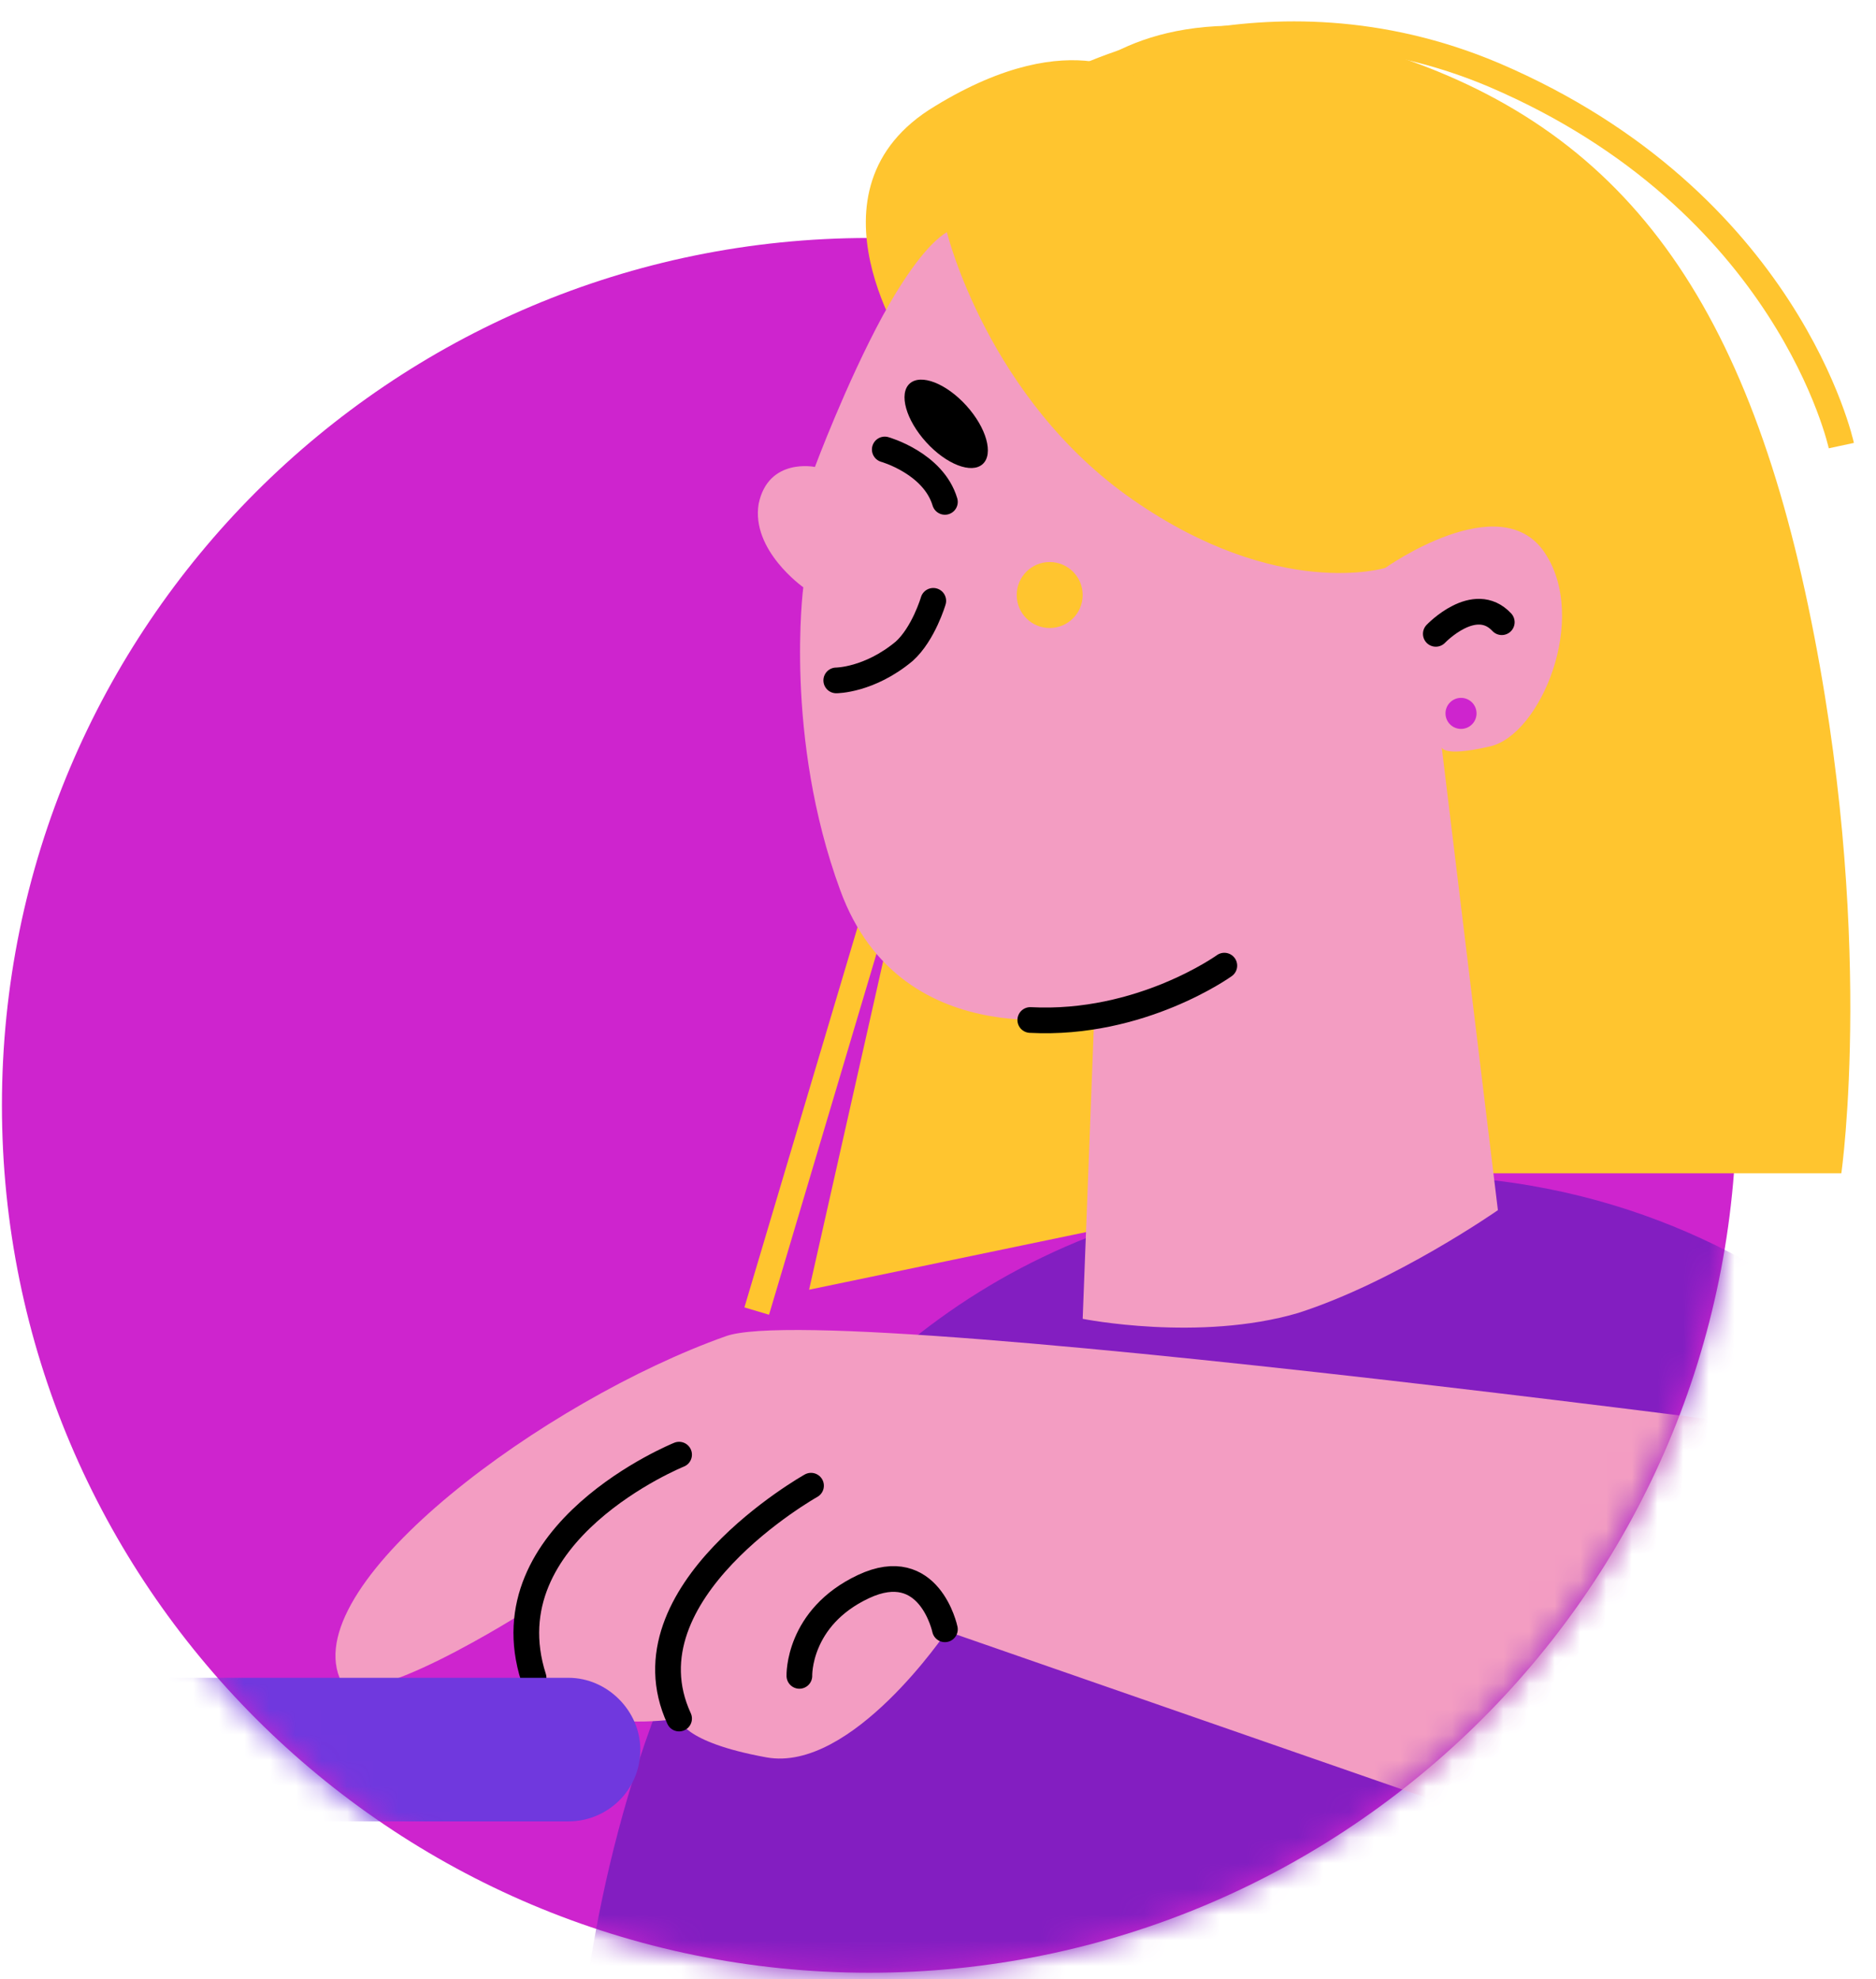 <svg width="73" height="77" viewBox="0 0 73 77" fill="none" xmlns="http://www.w3.org/2000/svg">
<path d="M33.824 76.757C52.463 76.757 67.573 61.648 67.573 43.008C67.573 24.369 52.463 9.259 33.824 9.259C15.185 9.259 0.075 24.369 0.075 43.008C0.075 61.648 15.185 76.757 33.824 76.757Z" fill="#CE24CE"/>
<mask id="mask0_46_13201" style="mask-type:luminance" maskUnits="userSpaceOnUse" x="0" y="9" width="68" height="68">
<path d="M33.749 76.757C52.388 76.757 67.498 61.648 67.498 43.008C67.498 24.369 52.388 9.259 33.749 9.259C15.11 9.259 0 24.369 0 43.008C0 61.648 15.11 76.757 33.749 76.757Z" fill="white"/>
</mask>
<g mask="url(#mask0_46_13201)">
<path d="M22.424 81.439C22.424 81.439 23.104 54.484 43.791 47.614C64.478 40.743 75.048 54.862 75.048 54.862L67.574 96.01L22.424 81.439Z" fill="#831EC1"/>
</g>
<mask id="mask1_46_13201" style="mask-type:luminance" maskUnits="userSpaceOnUse" x="0" y="9" width="68" height="68">
<path d="M33.749 76.757C52.388 76.757 67.498 61.648 67.498 43.008C67.498 24.369 52.388 9.259 33.749 9.259C15.11 9.259 0 24.369 0 43.008C0 61.648 15.11 76.757 33.749 76.757Z" fill="white"/>
</mask>
<g mask="url(#mask1_46_13201)">
<path d="M28.237 51.993C32.541 50.407 80.409 57.052 80.409 57.052L79.805 58.108L82.598 57.353C82.598 57.353 92.036 66.942 89.242 72.227C86.373 77.512 81.39 78.947 81.39 78.947L36.844 63.469C36.844 63.469 33.145 68.981 29.823 68.377C26.501 67.773 26.425 66.867 26.425 66.867C26.425 66.867 24.236 67.244 22.424 66.64C19.781 65.81 20.536 62.639 20.536 62.639C20.536 62.639 13.816 66.942 13.213 65.281C11.703 61.506 21.216 54.485 28.237 51.993Z" fill="#F39DC2"/>
<path d="M36.769 63.394C36.769 63.394 36.165 60.525 33.598 61.733C31.031 62.941 31.106 65.206 31.106 65.206" stroke="black" stroke-miterlimit="10" stroke-linecap="round" stroke-linejoin="round"/>
<path d="M31.559 57.807C31.559 57.807 24.16 61.959 26.425 66.867" stroke="black" stroke-miterlimit="10" stroke-linecap="round" stroke-linejoin="round"/>
<path d="M26.425 56.599C26.425 56.599 18.951 59.619 20.763 65.281" stroke="black" stroke-miterlimit="10" stroke-linecap="round" stroke-linejoin="round"/>
</g>
<mask id="mask2_46_13201" style="mask-type:luminance" maskUnits="userSpaceOnUse" x="0" y="9" width="68" height="68">
<path d="M33.749 76.757C52.388 76.757 67.498 61.648 67.498 43.008C67.498 24.369 52.388 9.259 33.749 9.259C15.11 9.259 0 24.369 0 43.008C0 61.648 15.11 76.757 33.749 76.757Z" fill="white"/>
</mask>
<g mask="url(#mask2_46_13201)">
<path d="M22.122 70.868H4.757C3.247 70.868 1.963 69.585 1.963 68.075C1.963 66.565 3.247 65.281 4.757 65.281H22.122C23.632 65.281 24.916 66.565 24.916 68.075C24.916 69.66 23.632 70.868 22.122 70.868Z" fill="#7038DE"/>
</g>
<path d="M71.651 17.338C71.651 17.338 69.612 7.825 58.136 2.917C49.227 -0.858 41.601 3.295 41.601 3.295" stroke="#FFC52F" stroke-miterlimit="10"/>
<path d="M29.446 51.012L34.278 34.779" stroke="#FFC52F" stroke-miterlimit="10"/>
<path d="M40.318 5.031C40.318 5.031 40.695 4.201 41.601 3.295C43.187 1.785 46.509 -0.027 52.776 1.709C62.666 4.427 67.725 10.996 70.367 23.605C73.01 36.213 71.651 45.651 71.651 45.651H56.324L53.228 24.133L45.301 23.68L36.618 13.865L36.92 8.958L40.318 5.031Z" fill="#FFC52F"/>
<path d="M36.165 29.418L31.484 50.181L48.547 46.633L47.491 31.608L36.165 29.418Z" fill="#FFC52F"/>
<path d="M44.47 3.144C44.47 3.144 41.828 0.803 36.392 4.125C30.955 7.372 35.41 13.79 35.41 13.79L44.47 3.144Z" fill="#FFC52F"/>
<path d="M42.13 51.314L42.583 39.46C42.583 39.46 35.108 41.272 32.692 34.628C30.503 28.663 31.258 22.85 31.258 22.85C31.258 22.85 29.219 21.415 29.521 19.603C29.899 17.791 31.711 18.169 31.711 18.169C31.711 18.169 32.919 14.922 34.353 12.28C35.184 10.77 36.09 9.486 36.845 9.033C36.845 9.033 38.43 15.526 44.093 19.452C49.755 23.378 53.908 22.095 53.908 22.095C53.908 22.095 58.363 18.924 60.099 21.491C61.836 24.058 59.948 28.588 57.985 29.041C56.022 29.494 56.097 29.041 56.097 29.041L58.287 47.086C58.287 47.086 54.285 49.879 50.511 51.087C46.66 52.22 42.13 51.314 42.13 51.314Z" fill="#F39DC2"/>
<path d="M32.541 26.474C32.541 26.474 33.825 26.474 35.184 25.341C35.939 24.662 36.316 23.378 36.316 23.378" stroke="black" stroke-miterlimit="10" stroke-linecap="round" stroke-linejoin="round"/>
<path d="M34.429 17.489C34.429 17.489 36.316 18.018 36.769 19.528" stroke="black" stroke-miterlimit="10" stroke-linecap="round" stroke-linejoin="round"/>
<path d="M38.239 18.057C38.671 17.665 38.386 16.646 37.602 15.781C36.817 14.916 35.831 14.533 35.398 14.925C34.966 15.317 35.252 16.336 36.036 17.201C36.82 18.066 37.806 18.449 38.239 18.057Z" fill="black"/>
<path d="M40.846 24.435C41.555 24.435 42.13 23.86 42.13 23.152C42.13 22.443 41.555 21.868 40.846 21.868C40.137 21.868 39.563 22.443 39.563 23.152C39.563 23.86 40.137 24.435 40.846 24.435Z" fill="#FFC52F"/>
<path d="M47.642 37.572C47.642 37.572 44.395 39.913 40.091 39.687" stroke="black" stroke-miterlimit="10" stroke-linecap="round" stroke-linejoin="round"/>
<path d="M56.852 28.361C57.186 28.361 57.456 28.091 57.456 27.757C57.456 27.424 57.186 27.153 56.852 27.153C56.519 27.153 56.248 27.424 56.248 27.757C56.248 28.091 56.519 28.361 56.852 28.361Z" fill="#CE24CE"/>
<path d="M55.871 24.662C55.871 24.662 57.381 23.076 58.438 24.209" stroke="black" stroke-miterlimit="10" stroke-linecap="round" stroke-linejoin="round"/>
</svg>
